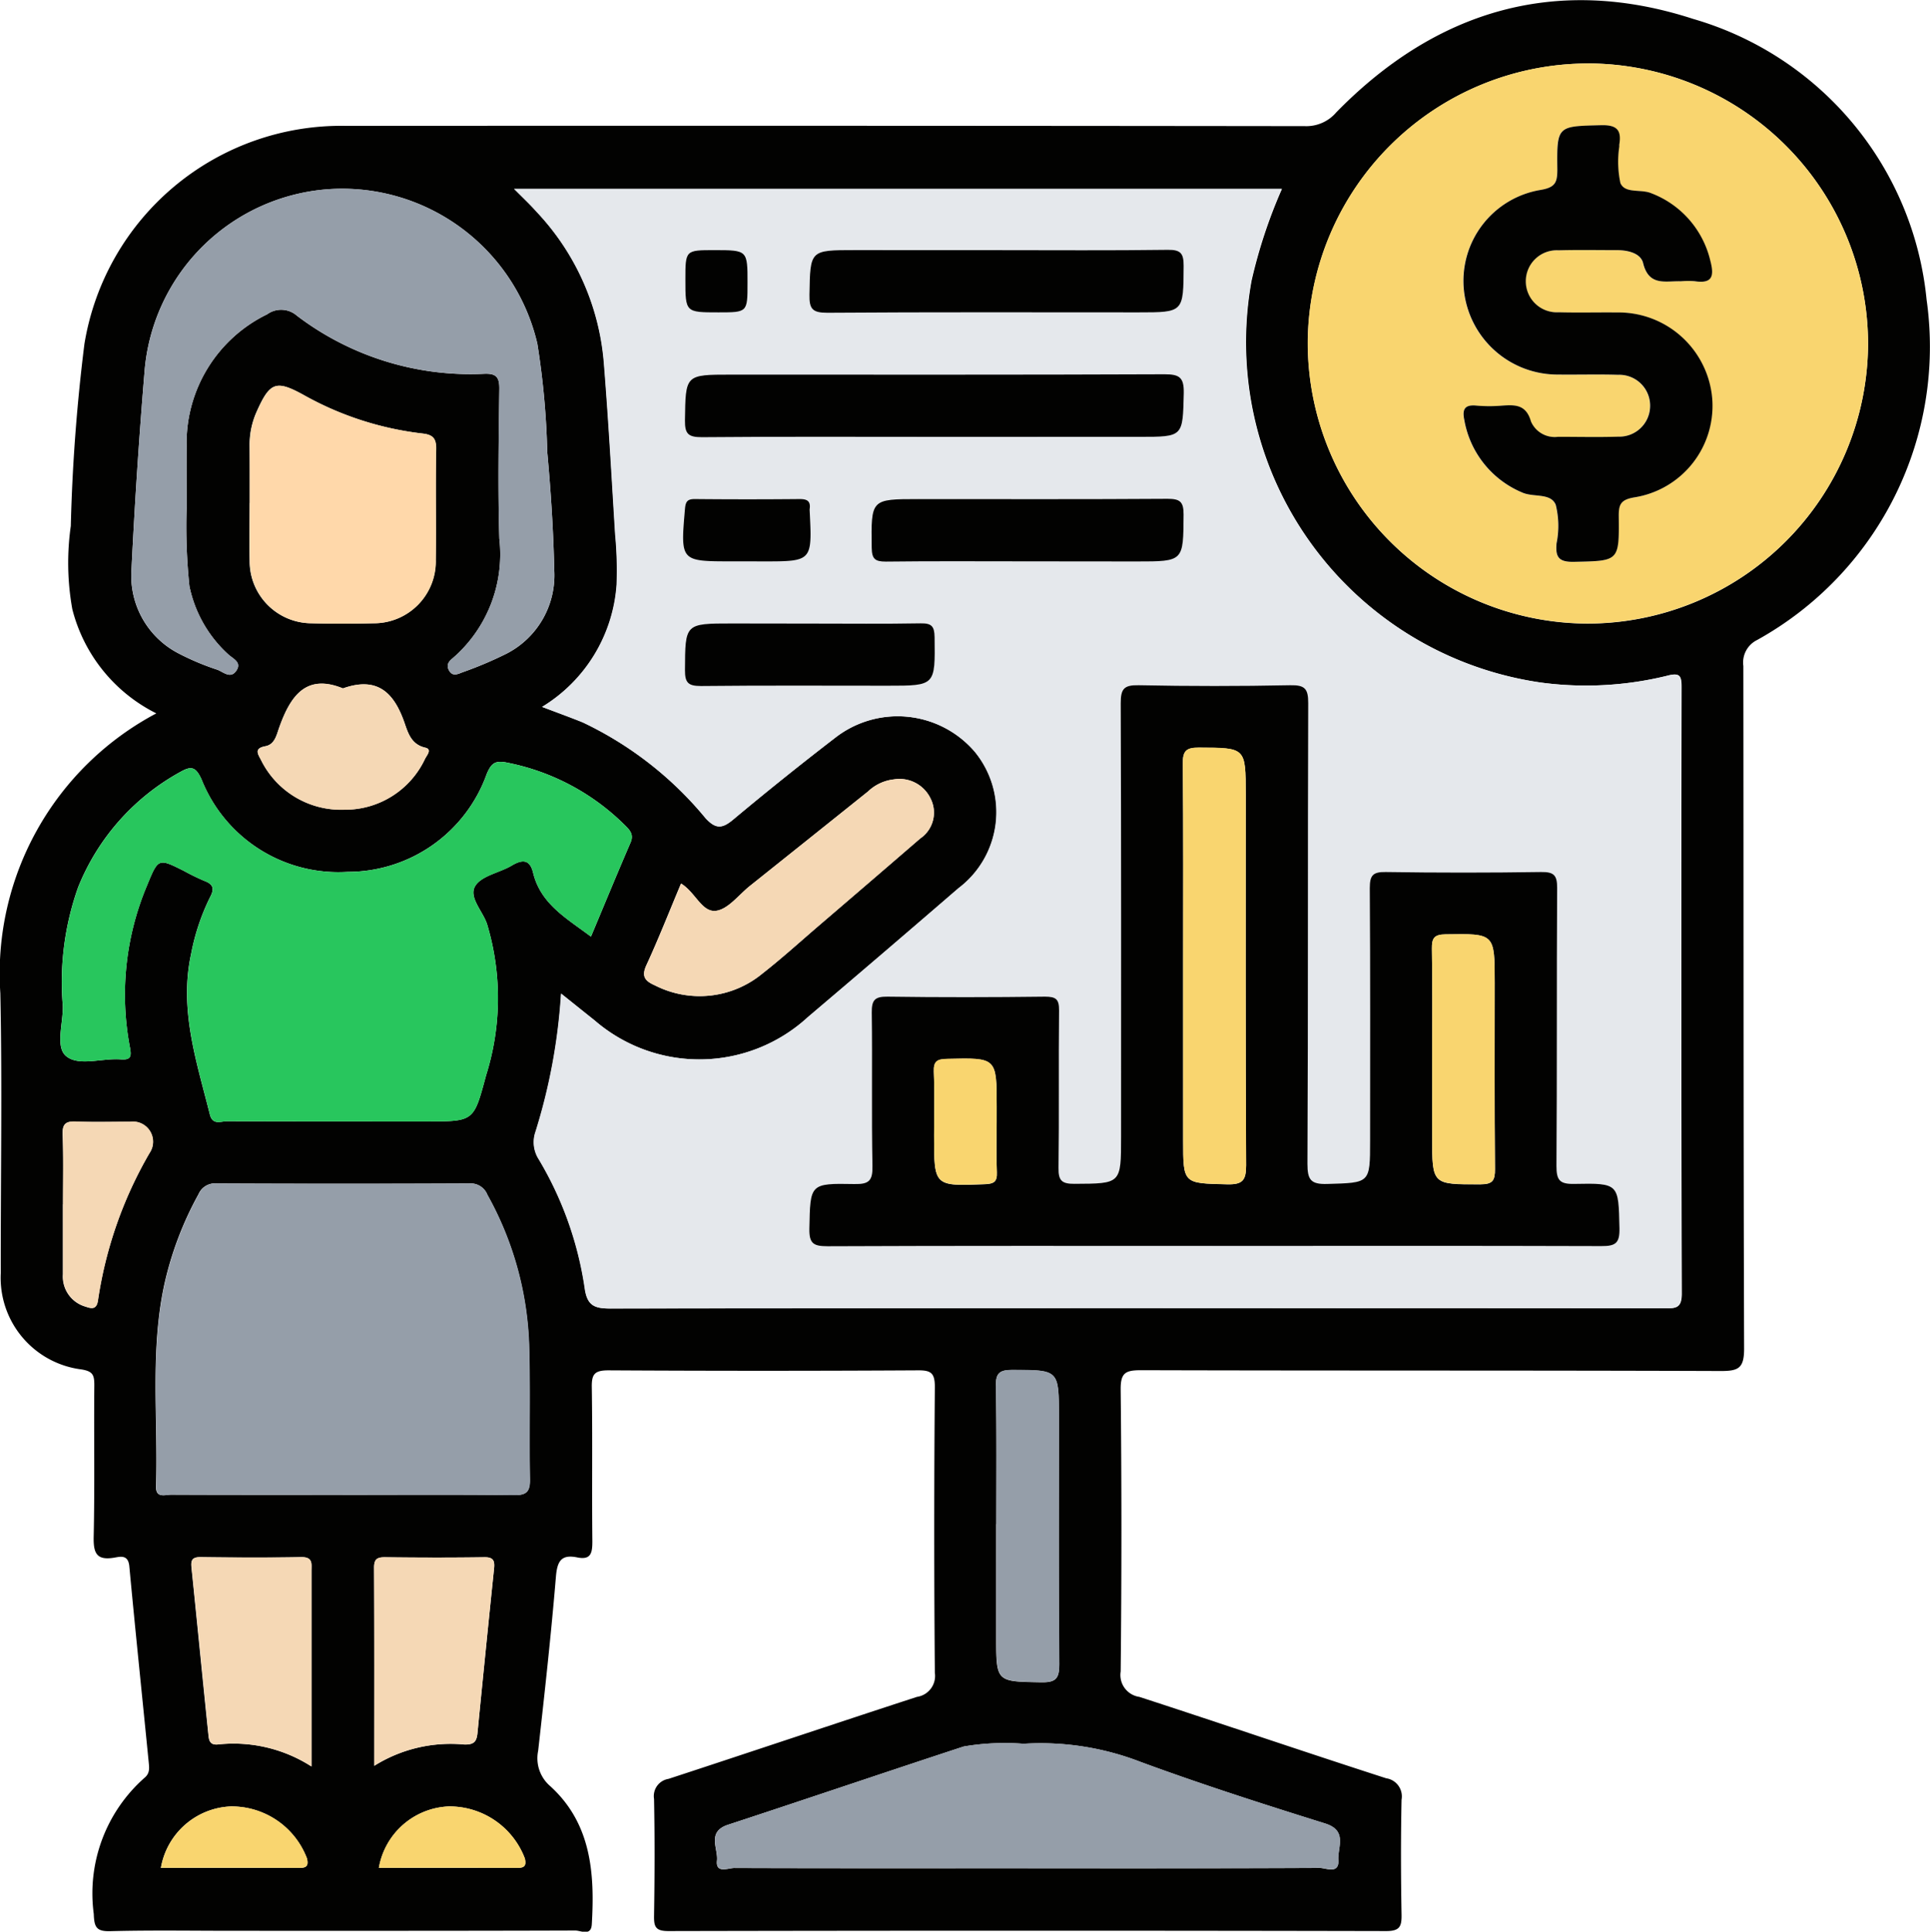 <svg xmlns="http://www.w3.org/2000/svg" width="69.927" height="70" viewBox="0 0 69.927 70">
  <g id="Grupo_111498" data-name="Grupo 111498" transform="translate(1815.529 -991.301)">
    <path id="Trazado_172189" data-name="Trazado 172189" d="M-1809.865,1017.152a5.821,5.821,0,0,1-3.044-3.776,9.485,9.485,0,0,1-.055-3.014,65.872,65.872,0,0,1,.494-6.6,9.43,9.43,0,0,1,9.472-7.9q17.374-.011,34.748.01a1.425,1.425,0,0,0,1.137-.5c3.626-3.711,8-4.989,12.927-3.386a11.792,11.792,0,0,1,8.461,10.178,12.149,12.149,0,0,1-6.139,12.328.908.908,0,0,0-.5.944c.01,8.245,0,16.491.027,24.736,0,.709-.2.813-.848.811-7-.025-14-.009-21-.029-.556,0-.747.085-.74.7q.054,5.109,0,10.219a.8.8,0,0,0,.677.919c2.984.97,5.954,1.985,8.941,2.949a.664.664,0,0,1,.558.779c-.028,1.385-.025,2.772,0,4.158.007.423-.055.6-.553.6q-13-.027-26.008,0c-.464,0-.529-.152-.522-.558.023-1.409.028-2.819,0-4.228a.632.632,0,0,1,.525-.729c3-.982,6-1.993,9-2.971a.767.767,0,0,0,.649-.873q-.044-5.18,0-10.36c0-.507-.141-.606-.622-.6q-5.6.032-11.207,0c-.511,0-.609.147-.6.625.029,1.855,0,3.711.02,5.567,0,.417-.044.69-.549.587-.579-.118-.724.136-.771.7-.175,2.105-.408,4.206-.643,6.305a1.331,1.331,0,0,0,.443,1.289c1.481,1.352,1.61,3.153,1.5,5-.025.445-.4.225-.6.226-4.135.014-8.27.01-12.405.01-1.48,0-2.961-.025-4.44.014-.515.014-.583-.156-.6-.625a5.588,5.588,0,0,1,1.844-4.937c.2-.167.165-.372.145-.577-.233-2.359-.48-4.718-.7-7.079-.04-.437-.325-.354-.546-.317-.647.109-.759-.169-.746-.761.041-1.831.006-3.665.023-5.5,0-.359-.057-.494-.464-.56a3.346,3.346,0,0,1-2.925-3.487c-.007-3.383.056-6.767-.016-10.148A10.671,10.671,0,0,1-1809.865,1017.152Zm12.964-19.005c.319.322.587.573.832.844a9.028,9.028,0,0,1,2.423,5.42c.17,2.082.283,4.169.412,6.254a13.607,13.607,0,0,1,.053,1.827,5.644,5.644,0,0,1-2.7,4.427c.527.2,1,.371,1.468.559a12.95,12.95,0,0,1,4.458,3.479c.378.4.605.37,1,.039q1.809-1.514,3.68-2.952a3.682,3.682,0,0,1,5.07.5,3.451,3.451,0,0,1-.591,4.945q-2.719,2.348-5.457,4.672a5.807,5.807,0,0,1-7.726.119c-.376-.3-.749-.6-1.215-.972a21.079,21.079,0,0,1-.948,5.076,1.148,1.148,0,0,0,.14.928,12.7,12.7,0,0,1,1.665,4.67c.087.64.357.738.934.737q13.6-.027,27.2-.013,5.5,0,10.992.006c.4,0,.619,0,.617-.535q-.031-10.991-.007-21.981c0-.4-.06-.525-.5-.411a12.319,12.319,0,0,1-4.608.249,12.463,12.463,0,0,1-10.472-14.565,18.319,18.319,0,0,1,1.1-3.322Zm38.926-4.545a10.167,10.167,0,0,0-10.17,10.091,10.17,10.17,0,0,0,10.127,10.206,10.174,10.174,0,0,0,10.171-10.092A10.167,10.167,0,0,0-1757.975,993.6Zm-36.143,31.641c.488-1.164.951-2.289,1.433-3.405.135-.314-.04-.472-.228-.658a8.321,8.321,0,0,0-4.228-2.24c-.447-.095-.587.014-.753.408a5.349,5.349,0,0,1-5.038,3.547,5.335,5.335,0,0,1-5.3-3.363c-.21-.454-.375-.477-.762-.259a8.289,8.289,0,0,0-3.706,4.183,10.27,10.27,0,0,0-.554,4.294c.018.626-.278,1.486.117,1.819.454.384,1.3.071,1.975.12.368.027.405-.09.339-.438a10.189,10.189,0,0,1,.621-5.863c.407-.993.407-.993,1.333-.529a8.055,8.055,0,0,0,.758.369c.328.124.345.3.193.584a7.975,7.975,0,0,0-.688,2.06c-.439,2.016.2,3.9.679,5.81.1.407.4.248.622.249,2.419.012,4.838.007,7.258.007,1.706,0,1.681-.007,2.131-1.675a9.319,9.319,0,0,0,.034-5.474c-.155-.473-.682-.98-.426-1.387.236-.375.885-.475,1.326-.739.4-.238.655-.207.769.266C-1795.937,1024.066-1794.994,1024.581-1794.118,1025.242Zm-9,20.228c2.067,0,4.135-.014,6.2.01.459.005.595-.118.586-.583-.031-1.62.019-3.242-.03-4.862a11.954,11.954,0,0,0-1.512-5.44.644.644,0,0,0-.643-.409q-4.581.022-9.162,0a.644.644,0,0,0-.657.387,12.264,12.264,0,0,0-1.241,3.278c-.521,2.416-.222,4.869-.3,7.305-.014.452.332.306.551.307C-1807.251,1045.474-1805.184,1045.47-1803.117,1045.47Zm-5.65-35.78c0-.856-.006-1.537,0-2.218a5.184,5.184,0,0,1,2.919-4.782.864.864,0,0,1,1.075.049,10.383,10.383,0,0,0,6.783,2.107c.435-.018.56.115.554.551-.023,1.808-.053,3.618,0,5.425a4.972,4.972,0,0,1-1.7,4.339c-.143.117-.222.24-.13.422.124.244.318.15.485.083a14.012,14.012,0,0,0,1.617-.684,3.19,3.19,0,0,0,1.717-3.021c-.031-1.43-.123-2.862-.254-4.287a29.036,29.036,0,0,0-.359-3.92,7.262,7.262,0,0,0-7.526-5.6,7.2,7.2,0,0,0-6.7,6.546q-.3,3.612-.478,7.235a3.165,3.165,0,0,0,1.688,3.035,9.4,9.4,0,0,0,1.422.6c.217.081.481.343.688.036s-.131-.437-.3-.6a4.581,4.581,0,0,1-1.4-2.468A20.812,20.812,0,0,1-1808.767,1009.691Zm30.483,49.311c3.521,0,7.042.005,10.564-.012.237,0,.716.243.681-.29-.03-.461.345-1.063-.485-1.321-2.236-.7-4.468-1.414-6.665-2.223a10.035,10.035,0,0,0-4.259-.664,8.812,8.812,0,0,0-2.167.1c-2.849.935-5.688,1.9-8.537,2.835-.778.255-.351.863-.4,1.3-.05.482.41.265.63.266C-1785.373,1059.006-1781.828,1059-1778.283,1059Zm-28.2-49.473c0,.7-.015,1.408,0,2.111a2.247,2.247,0,0,0,2.234,2.246c.75.021,1.5.019,2.251,0a2.242,2.242,0,0,0,2.256-2.3c.018-1.337-.011-2.674.014-4.01.007-.393-.125-.524-.5-.566a11.492,11.492,0,0,1-4.308-1.4c-.987-.543-1.212-.463-1.681.582a2.936,2.936,0,0,0-.268,1.225C-1806.478,1008.121-1806.48,1008.825-1806.48,1009.529Zm15.629,13.791c-.431,1.026-.815,2-1.252,2.955-.189.412-.051.576.306.734a3.569,3.569,0,0,0,3.9-.431c.7-.548,1.361-1.149,2.037-1.729q1.841-1.58,3.679-3.164a1.13,1.13,0,0,0,.376-1.439,1.248,1.248,0,0,0-1.334-.7,1.611,1.611,0,0,0-.935.437q-2.14,1.714-4.283,3.425c-.4.321-.783.84-1.223.9C-1790.1,1024.373-1790.332,1023.636-1790.851,1023.32Zm-13.391,32c0-2.446,0-4.769,0-7.093,0-.256.059-.5-.364-.5-1.22.024-2.442.017-3.662,0-.306,0-.345.126-.319.381.206,2.007.4,4.015.609,6.022.021.209.034.422.362.384A5.219,5.219,0,0,1-1804.242,1055.315Zm2.273-.027a5.213,5.213,0,0,1,3.267-.774c.358.01.448-.114.478-.415q.293-2.977.6-5.954c.03-.287-.017-.422-.353-.417-1.2.018-2.4.015-3.593,0-.3,0-.405.073-.4.39C-1801.963,1050.487-1801.969,1052.854-1801.969,1055.287Zm22.539-8.76v4.085c0,1.642,0,1.617,1.628,1.645.531.009.66-.133.655-.659-.027-2.981-.013-5.963-.013-8.945,0-1.728,0-1.71-1.7-1.713-.462,0-.589.127-.582.586C-1779.414,1043.194-1779.43,1044.861-1779.43,1046.528Zm-23.67-30.283c-1.336-.548-1.9.274-2.3,1.391-.1.263-.155.637-.511.7-.393.074-.29.255-.165.481a3.234,3.234,0,0,0,3.022,1.819,3.2,3.2,0,0,0,2.931-1.847c.065-.124.26-.34.01-.4-.517-.116-.631-.546-.761-.917C-1801.249,1016.424-1801.836,1015.8-1803.1,1016.245Zm-10.146,18.695q0,1.267,0,2.535a1.133,1.133,0,0,0,.824,1.173c.205.07.395.118.444-.225a14.969,14.969,0,0,1,1.867-5.337.73.73,0,0,0-.7-1.137c-.657,0-1.316.019-1.972-.008-.363-.015-.486.088-.474.465C-1813.227,1033.249-1813.246,1034.095-1813.246,1034.94Zm3.548,24.046c1.66,0,3.318,0,4.976,0,.255,0,.393-.029.317-.345a2.917,2.917,0,0,0-2.769-1.883A2.684,2.684,0,0,0-1809.7,1058.986Zm7.894,0c1.66,0,3.318,0,4.976,0,.255,0,.393-.03.317-.345a2.918,2.918,0,0,0-2.769-1.883A2.684,2.684,0,0,0-1801.8,1058.986Z" fill="#020201"/>
    <path id="Trazado_172190" data-name="Trazado 172190" d="M-1716.643,1027.641h27.809a18.317,18.317,0,0,0-1.1,3.322,12.463,12.463,0,0,0,10.472,14.565,12.317,12.317,0,0,0,4.608-.249c.443-.114.5.011.5.411q-.014,10.991.007,21.981c0,.531-.222.536-.617.535q-5.5-.015-10.992-.006-13.6,0-27.2.013c-.577,0-.847-.1-.934-.737a12.7,12.7,0,0,0-1.665-4.67,1.148,1.148,0,0,1-.14-.928,21.079,21.079,0,0,0,.948-5.076c.466.373.839.675,1.215.972a5.807,5.807,0,0,0,7.726-.12q2.74-2.323,5.457-4.672a3.451,3.451,0,0,0,.591-4.945,3.682,3.682,0,0,0-5.07-.5q-1.867,1.441-3.68,2.952c-.4.331-.623.366-1-.039a12.947,12.947,0,0,0-4.458-3.479c-.467-.189-.941-.359-1.468-.56a5.644,5.644,0,0,0,2.7-4.427,13.607,13.607,0,0,0-.053-1.827c-.129-2.085-.243-4.172-.412-6.254a9.027,9.027,0,0,0-2.423-5.42C-1716.056,1028.214-1716.324,1027.963-1716.643,1027.641Zm25.3,38.3c4.7,0,9.393-.009,14.089.013.521,0,.664-.114.654-.647-.032-1.613-.007-1.639-1.637-1.607-.535.011-.65-.135-.646-.655.026-3.358,0-6.715.024-10.073,0-.464-.124-.581-.58-.574q-2.817.039-5.635,0c-.466-.007-.577.126-.574.58.021,3.052.011,6.1.011,9.157,0,1.553,0,1.521-1.553,1.567-.6.018-.718-.153-.716-.729.024-5.565.006-11.129.028-16.694,0-.528-.124-.66-.651-.65q-2.746.054-5.494,0c-.53-.011-.651.128-.649.652.022,5.236.013,10.472.013,15.708,0,1.718,0,1.7-1.689,1.709-.46,0-.583-.119-.577-.578.026-1.9,0-3.8.02-5.705,0-.4-.11-.508-.506-.5-1.9.02-3.8.025-5.706,0-.464-.007-.582.122-.575.579.027,1.854-.012,3.71.026,5.564.011.533-.132.657-.654.648-1.625-.03-1.6-.006-1.632,1.614-.012.546.152.642.661.64C-1700.637,1065.936-1695.988,1065.945-1691.338,1065.945Zm-10.115-29.318h7.468c1.591,0,1.563,0,1.6-1.588.014-.561-.149-.683-.691-.68-5.237.021-10.474.013-15.712.013-1.67,0-1.647,0-1.671,1.659-.007.5.131.614.619.61C-1707.043,1036.614-1704.248,1036.627-1701.453,1036.627Zm2.294-6.766h-5.143c-1.638,0-1.614,0-1.644,1.615-.01.518.109.659.645.656,3.757-.027,7.515-.014,11.272-.014,1.65,0,1.633,0,1.641-1.685,0-.451-.1-.589-.573-.582C-1695.026,1029.876-1697.092,1029.861-1699.159,1029.861Zm1.055,11.277h4.015c1.713,0,1.693,0,1.7-1.7,0-.469-.133-.574-.584-.571-3.005.02-6.011.01-9.016.01-1.739,0-1.725,0-1.7,1.766.005.4.121.5.512.5C-1701.485,1041.126-1699.795,1041.137-1698.1,1041.137Zm-7.757,2.255h-2.888c-1.715,0-1.7,0-1.706,1.691,0,.461.121.581.579.576,2.254-.024,4.508-.011,6.761-.011,1.741,0,1.727,0,1.705-1.762-.005-.4-.11-.511-.507-.5C-1703.231,1043.407-1704.546,1043.392-1705.861,1043.392Zm-2.326-2.255h.563c1.786,0,1.786,0,1.693-1.831a.377.377,0,0,1,0-.07c.038-.275-.081-.361-.355-.359q-1.9.018-3.8,0c-.273,0-.341.088-.364.358-.162,1.9-.17,1.9,1.7,1.9Zm0-10.084c0-1.193,0-1.193-1.2-1.193-1.052,0-1.052,0-1.052,1.063,0,1.192,0,1.192,1.2,1.192C-1708.187,1032.117-1708.187,1032.117-1708.187,1031.053Z" transform="translate(-80.258 -29.495)" fill="#e5e8ec"/>
    <path id="Trazado_172191" data-name="Trazado 172191" d="M-1553.826,1003.514a10.167,10.167,0,0,1,10.129,10.2,10.174,10.174,0,0,1-10.172,10.092A10.17,10.17,0,0,1-1564,1013.6,10.167,10.167,0,0,1-1553.826,1003.514Zm3.343,7.893a3.225,3.225,0,0,1,.493,0c.674.105.709-.215.567-.754a3.466,3.466,0,0,0-2.141-2.435c-.375-.157-.952.023-1.115-.37a3.725,3.725,0,0,1-.039-1.324.437.437,0,0,1,0-.07c.084-.521-.079-.719-.661-.7-1.589.041-1.606.01-1.585,1.6.006.459-.058.653-.6.745a3.342,3.342,0,0,0-2.782,3.659,3.412,3.412,0,0,0,3.4,3.032c.728.011,1.456-.015,2.184.008a1.118,1.118,0,0,1,1.16,1.152,1.118,1.118,0,0,1-1.152,1.09c-.727.023-1.456.006-2.183.005a.937.937,0,0,1-.981-.554c-.177-.621-.573-.609-1.052-.576a5.407,5.407,0,0,1-.915,0c-.42-.043-.533.114-.45.515a3.5,3.5,0,0,0,2.1,2.634c.408.183,1.034,0,1.214.447a3.174,3.174,0,0,1,.029,1.394c-.045.5.078.682.634.67,1.622-.034,1.638-.005,1.62-1.635,0-.439.06-.615.563-.7a3.357,3.357,0,0,0,2.819-3.635,3.409,3.409,0,0,0-3.443-3.066c-.7-.008-1.409.013-2.113-.007a1.124,1.124,0,0,1-1.194-1.12,1.122,1.122,0,0,1,1.187-1.125c.7-.019,1.409,0,2.113-.006.4,0,.864.113.951.47C-1551.641,1011.6-1551.03,1011.388-1550.483,1011.407Z" transform="translate(-204.149 -9.913)" fill="#f9d56f"/>
    <path id="Trazado_172192" data-name="Trazado 172192" d="M-1784.692,1144.181c-.876-.661-1.819-1.176-2.093-2.311-.114-.474-.372-.5-.769-.266-.441.265-1.09.365-1.326.739-.256.407.271.914.426,1.387a9.319,9.319,0,0,1-.034,5.474c-.45,1.668-.425,1.675-2.131,1.675-2.419,0-4.838,0-7.258-.007-.218,0-.52.158-.622-.249-.474-1.909-1.118-3.794-.679-5.81a7.975,7.975,0,0,1,.688-2.06c.151-.287.135-.46-.193-.584a8.025,8.025,0,0,1-.758-.37c-.926-.464-.926-.464-1.333.529a10.189,10.189,0,0,0-.621,5.863c.066.348.028.465-.339.438-.674-.049-1.521.264-1.975-.12-.395-.333-.1-1.193-.117-1.819a10.27,10.27,0,0,1,.554-4.294,8.289,8.289,0,0,1,3.706-4.183c.387-.218.551-.195.762.259a5.335,5.335,0,0,0,5.3,3.363,5.349,5.349,0,0,0,5.038-3.547c.166-.394.305-.5.753-.408a8.32,8.32,0,0,1,4.228,2.24c.188.186.364.344.228.658C-1783.741,1141.892-1784.2,1143.017-1784.692,1144.181Z" transform="translate(-9.426 -118.939)" fill="#28c65d"/>
    <path id="Trazado_172193" data-name="Trazado 172193" d="M-1778.82,1230.242c-2.068,0-4.135,0-6.2-.005-.219,0-.565.145-.551-.307.074-2.436-.225-4.889.3-7.305a12.266,12.266,0,0,1,1.241-3.278.644.644,0,0,1,.657-.387q4.581.018,9.162,0a.644.644,0,0,1,.643.409,11.955,11.955,0,0,1,1.512,5.44c.048,1.62,0,3.242.03,4.862.009.464-.127.588-.586.583C-1774.685,1230.229-1776.753,1230.242-1778.82,1230.242Z" transform="translate(-24.297 -184.772)" fill="#959ea9"/>
    <path id="Trazado_172194" data-name="Trazado 172194" d="M-1788.261,1039.139a20.812,20.812,0,0,0,.1,2.846,4.581,4.581,0,0,0,1.4,2.468c.173.165.519.283.3.6s-.47.045-.687-.036a9.4,9.4,0,0,1-1.422-.6,3.166,3.166,0,0,1-1.688-3.035q.173-3.621.478-7.235a7.2,7.2,0,0,1,6.7-6.546,7.261,7.261,0,0,1,7.526,5.6,29.018,29.018,0,0,1,.359,3.92c.131,1.425.224,2.857.254,4.287a3.19,3.19,0,0,1-1.717,3.021,13.992,13.992,0,0,1-1.617.684c-.168.067-.362.161-.485-.083-.093-.182-.013-.305.13-.422a4.972,4.972,0,0,0,1.7-4.339c-.056-1.807-.026-3.617,0-5.425.006-.435-.119-.568-.554-.551a10.382,10.382,0,0,1-6.783-2.107.864.864,0,0,0-1.075-.049,5.184,5.184,0,0,0-2.919,4.782C-1788.267,1037.6-1788.261,1038.284-1788.261,1039.139Z" transform="translate(-20.506 -29.449)" fill="#959ea9"/>
    <path id="Trazado_172195" data-name="Trazado 172195" d="M-1666.677,1331.15c-3.545,0-7.089,0-10.634-.011-.22,0-.681.216-.63-.266.046-.439-.382-1.047.4-1.3,2.849-.936,5.688-1.9,8.537-2.835a8.81,8.81,0,0,1,2.167-.1,10.035,10.035,0,0,1,4.259.664c2.2.808,4.429,1.526,6.665,2.223.83.258.455.86.485,1.321.035.533-.445.288-.681.29C-1659.634,1331.156-1663.156,1331.15-1666.677,1331.15Z" transform="translate(-111.607 -272.149)" fill="#959ea9"/>
    <path id="Trazado_172196" data-name="Trazado 172196" d="M-1767.517,1069.757c0-.7,0-1.407,0-2.111a2.936,2.936,0,0,1,.268-1.225c.469-1.045.693-1.125,1.681-.582a11.493,11.493,0,0,0,4.308,1.4c.378.041.509.172.5.566-.025,1.336,0,2.674-.014,4.01a2.242,2.242,0,0,1-2.256,2.3c-.75.019-1.5.021-2.251,0a2.247,2.247,0,0,1-2.234-2.246C-1767.532,1071.164-1767.517,1070.46-1767.517,1069.757Z" transform="translate(-38.963 -60.228)" fill="#ffd8aa"/>
    <path id="Trazado_172197" data-name="Trazado 172197" d="M-1690.288,1144.989c.519.316.754,1.053,1.267.985.44-.059.82-.578,1.223-.9q2.143-1.71,4.283-3.425a1.613,1.613,0,0,1,.935-.437,1.248,1.248,0,0,1,1.334.7,1.13,1.13,0,0,1-.376,1.439q-1.834,1.589-3.679,3.164c-.676.58-1.336,1.182-2.037,1.729a3.569,3.569,0,0,1-3.9.431c-.357-.158-.5-.322-.306-.734C-1691.1,1146.992-1690.719,1146.015-1690.288,1144.989Z" transform="translate(-100.563 -121.669)" fill="#f5d8b5"/>
    <path id="Trazado_172198" data-name="Trazado 172198" d="M-1774.362,1298.419a5.219,5.219,0,0,0-3.374-.8c-.328.039-.341-.175-.362-.384-.2-2.007-.4-4.015-.609-6.022-.026-.255.013-.384.319-.381,1.221.015,2.442.021,3.662,0,.423-.008.364.24.364.5C-1774.362,1293.65-1774.362,1295.973-1774.362,1298.419Z" transform="translate(-29.88 -243.104)" fill="#f5d8b5"/>
    <path id="Trazado_172199" data-name="Trazado 172199" d="M-1743.577,1298.4c0-2.433.006-4.8-.007-7.169,0-.317.1-.394.4-.39,1.2.015,2.4.017,3.593,0,.336-.005.383.129.353.417q-.309,2.976-.6,5.954c-.03.3-.119.425-.478.415A5.213,5.213,0,0,0-1743.577,1298.4Z" transform="translate(-58.392 -243.111)" fill="#f5d8b5"/>
    <path id="Trazado_172200" data-name="Trazado 172200" d="M-1623.948,1260.4c0-1.667.016-3.334-.011-5-.007-.459.12-.587.582-.586,1.7,0,1.7-.016,1.7,1.713,0,2.982-.014,5.964.013,8.945,0,.525-.124.667-.655.659-1.627-.027-1.628,0-1.628-1.645Z" transform="translate(-155.482 -213.873)" fill="#959ea9"/>
    <path id="Trazado_172201" data-name="Trazado 172201" d="M-1762.871,1122.968c1.264-.45,1.851.179,2.222,1.235.13.371.244.8.761.917.25.056.055.272-.01.4a3.2,3.2,0,0,1-2.931,1.847,3.234,3.234,0,0,1-3.022-1.819c-.125-.226-.228-.407.165-.481.356-.067.415-.441.511-.7C-1764.767,1123.242-1764.207,1122.42-1762.871,1122.968Z" transform="translate(-40.229 -106.722)" fill="#f5d8b5"/>
    <path id="Trazado_172202" data-name="Trazado 172202" d="M-1803.454,1210.028c0-.845.019-1.691-.009-2.535-.012-.377.111-.48.474-.465.656.027,1.314.006,1.972.008a.73.73,0,0,1,.7,1.137,14.971,14.971,0,0,0-1.867,5.337c-.049.343-.238.3-.444.225a1.133,1.133,0,0,1-.824-1.173Q-1803.453,1211.3-1803.454,1210.028Z" transform="translate(-9.792 -175.088)" fill="#f5d8b5"/>
    <path id="Trazado_172203" data-name="Trazado 172203" d="M-1784.577,1341.012a2.684,2.684,0,0,1,2.524-2.225,2.917,2.917,0,0,1,2.769,1.883c.077.316-.062.346-.317.345C-1781.259,1341.009-1782.917,1341.012-1784.577,1341.012Z" transform="translate(-25.121 -282.026)" fill="#f9d56f"/>
    <path id="Trazado_172204" data-name="Trazado 172204" d="M-1742.671,1341.012a2.684,2.684,0,0,1,2.524-2.225,2.918,2.918,0,0,1,2.769,1.883c.076.316-.062.346-.317.345C-1739.353,1341.009-1741.011,1341.012-1742.671,1341.012Z" transform="translate(-59.133 -282.026)" fill="#f9d56f"/>
    <path id="Trazado_172205" data-name="Trazado 172205" d="M-1645.26,1143.46c-4.649,0-9.3-.008-13.948.012-.509,0-.672-.094-.661-.64.034-1.62.007-1.645,1.632-1.614.522.01.664-.114.654-.648-.037-1.854,0-3.71-.025-5.564-.007-.457.112-.586.575-.579,1.9.027,3.8.023,5.706,0,.4,0,.51.1.506.5-.021,1.9.006,3.8-.02,5.705-.007.46.117.581.577.578,1.689-.009,1.689.009,1.689-1.709,0-5.236.008-10.472-.013-15.707,0-.524.118-.662.649-.652q2.746.055,5.494,0c.527-.01.653.122.651.65-.022,5.565,0,11.129-.028,16.694,0,.576.118.746.716.729,1.552-.046,1.553-.014,1.553-1.567,0-3.052.01-6.1-.011-9.157,0-.455.108-.587.574-.58q2.817.042,5.635,0c.456-.006.582.11.58.574-.021,3.358,0,6.715-.025,10.073,0,.519.111.666.646.655,1.63-.033,1.6-.006,1.637,1.607.011.533-.132.65-.654.647C-1635.867,1143.451-1640.564,1143.46-1645.26,1143.46Zm-1.066-10.164v6.333c0,1.587,0,1.561,1.593,1.6.549.012.691-.132.688-.685-.024-4.479-.014-8.959-.014-13.439,0-1.71,0-1.693-1.7-1.7-.457,0-.584.116-.58.578C-1646.314,1128.417-1646.326,1130.857-1646.326,1133.3Zm9.022,3.4v2.812c0,1.745,0,1.725,1.745,1.721.451,0,.535-.138.531-.555-.02-2.249-.01-4.5-.01-6.748,0-1.8,0-1.782-1.78-1.755-.41.006-.5.134-.495.518C-1637.291,1134.02-1637.3,1135.355-1637.3,1136.691Zm-15.777,2.278v-.561c0-1.782,0-1.771-1.8-1.728-.355.009-.492.079-.478.462.03.771.009,1.543.009,2.315,0,1.844,0,1.835,1.834,1.763.323-.013.456-.077.441-.426C-1653.1,1140.186-1653.081,1139.577-1653.081,1138.969Z" transform="translate(-126.336 -107.01)" fill="#020201"/>
    <path id="Trazado_172206" data-name="Trazado 172206" d="M-1674.8,1065.569c-2.795,0-5.59-.013-8.384.012-.488,0-.626-.108-.619-.609.024-1.658,0-1.659,1.671-1.659,5.237,0,10.475.009,15.712-.013.541,0,.7.12.691.68-.038,1.588-.01,1.588-1.6,1.588Z" transform="translate(-106.91 -58.437)" fill="#020201"/>
    <path id="Trazado_172207" data-name="Trazado 172207" d="M-1653.073,1039.374c2.067,0,4.133.016,6.2-.012.469-.006.575.131.573.582-.009,1.685.008,1.685-1.641,1.685-3.757,0-7.515-.013-11.272.014-.536,0-.655-.137-.645-.656.03-1.614.006-1.615,1.644-1.615Z" transform="translate(-126.344 -39.008)" fill="#020201"/>
    <path id="Trazado_172208" data-name="Trazado 172208" d="M-1642.308,1089.523c-1.691,0-3.381-.012-5.072.009-.391,0-.506-.095-.512-.5-.023-1.766-.038-1.766,1.7-1.766,3.005,0,6.011.01,9.016-.01.45,0,.587.1.584.571-.01,1.7.01,1.7-1.7,1.7Z" transform="translate(-136.054 -77.88)" fill="#020201"/>
    <path id="Trazado_172209" data-name="Trazado 172209" d="M-1679.2,1111.214c1.315,0,2.63.015,3.944-.009.4-.007.5.106.507.5.022,1.762.036,1.761-1.705,1.761-2.254,0-4.508-.013-6.761.011-.458,0-.582-.115-.579-.576.009-1.691-.009-1.691,1.706-1.691Z" transform="translate(-106.918 -97.316)" fill="#020201"/>
    <path id="Trazado_172210" data-name="Trazado 172210" d="M-1681.8,1089.546h-.563c-1.87,0-1.863,0-1.7-1.9.023-.27.09-.36.364-.358q1.9.018,3.8,0c.274,0,.393.084.355.359a.377.377,0,0,0,0,.07c.093,1.831.093,1.831-1.693,1.831Z" transform="translate(-106.649 -77.903)" fill="#020201"/>
    <path id="Trazado_172211" data-name="Trazado 172211" d="M-1681.474,1040.617c0,1.063,0,1.063-1.052,1.063-1.2,0-1.2,0-1.2-1.193,0-1.063,0-1.063,1.052-1.063C-1681.474,1039.425-1681.474,1039.425-1681.474,1040.617Z" transform="translate(-106.971 -39.059)" fill="#020201"/>
    <path id="Trazado_172212" data-name="Trazado 172212" d="M-1526.209,1021.049c-.547-.018-1.157.192-1.364-.658-.086-.357-.548-.472-.951-.47-.7,0-1.409-.014-2.113.006a1.122,1.122,0,0,0-1.187,1.125,1.124,1.124,0,0,0,1.194,1.12c.7.019,1.409,0,2.113.007a3.408,3.408,0,0,1,3.443,3.066,3.357,3.357,0,0,1-2.819,3.635c-.5.085-.568.261-.563.7.018,1.629,0,1.6-1.62,1.635-.556.012-.679-.168-.634-.67a3.174,3.174,0,0,0-.029-1.394c-.18-.445-.806-.264-1.214-.447a3.5,3.5,0,0,1-2.1-2.634c-.084-.4.03-.558.45-.515a5.426,5.426,0,0,0,.915,0c.479-.033.875-.045,1.052.576a.937.937,0,0,0,.981.554c.728,0,1.456.018,2.183-.005a1.118,1.118,0,0,0,1.152-1.09,1.118,1.118,0,0,0-1.16-1.152c-.727-.023-1.456,0-2.184-.009a3.412,3.412,0,0,1-3.4-3.032,3.342,3.342,0,0,1,2.782-3.659c.539-.092.6-.285.6-.745-.02-1.59,0-1.559,1.585-1.6.582-.015.745.183.661.7a.437.437,0,0,0,0,.07,3.725,3.725,0,0,0,.039,1.324c.163.394.74.213,1.115.37a3.466,3.466,0,0,1,2.141,2.435c.142.538.107.859-.567.754A3.225,3.225,0,0,0-1526.209,1021.049Z" transform="translate(-228.423 -19.555)" fill="#020201"/>
    <path id="Trazado_172213" data-name="Trazado 172213" d="M-1588.023,1143c0-2.439.012-4.879-.011-7.317,0-.462.123-.58.58-.578,1.7.007,1.7-.011,1.7,1.7,0,4.48-.01,8.959.014,13.439,0,.553-.139.7-.688.685-1.592-.035-1.593-.009-1.593-1.6Z" transform="translate(-184.639 -116.715)" fill="#f9d56f"/>
    <path id="Trazado_172214" data-name="Trazado 172214" d="M-1540.12,1175.52c0-1.336.013-2.671-.008-4.006-.006-.384.084-.511.495-.518,1.781-.028,1.78-.043,1.78,1.755,0,2.25-.01,4.5.01,6.748,0,.417-.08.554-.531.555-1.745,0-1.745.023-1.745-1.721Z" transform="translate(-223.521 -145.839)" fill="#f9d56f"/>
    <path id="Trazado_172215" data-name="Trazado 172215" d="M-1633.644,1197.219c0,.608-.019,1.217.007,1.824.015.349-.118.414-.441.426-1.834.073-1.834.082-1.834-1.763,0-.772.021-1.545-.009-2.315-.015-.383.123-.454.478-.462,1.8-.042,1.8-.053,1.8,1.728Z" transform="translate(-145.774 -165.26)" fill="#f9d56f"/>
  </g>
</svg>
